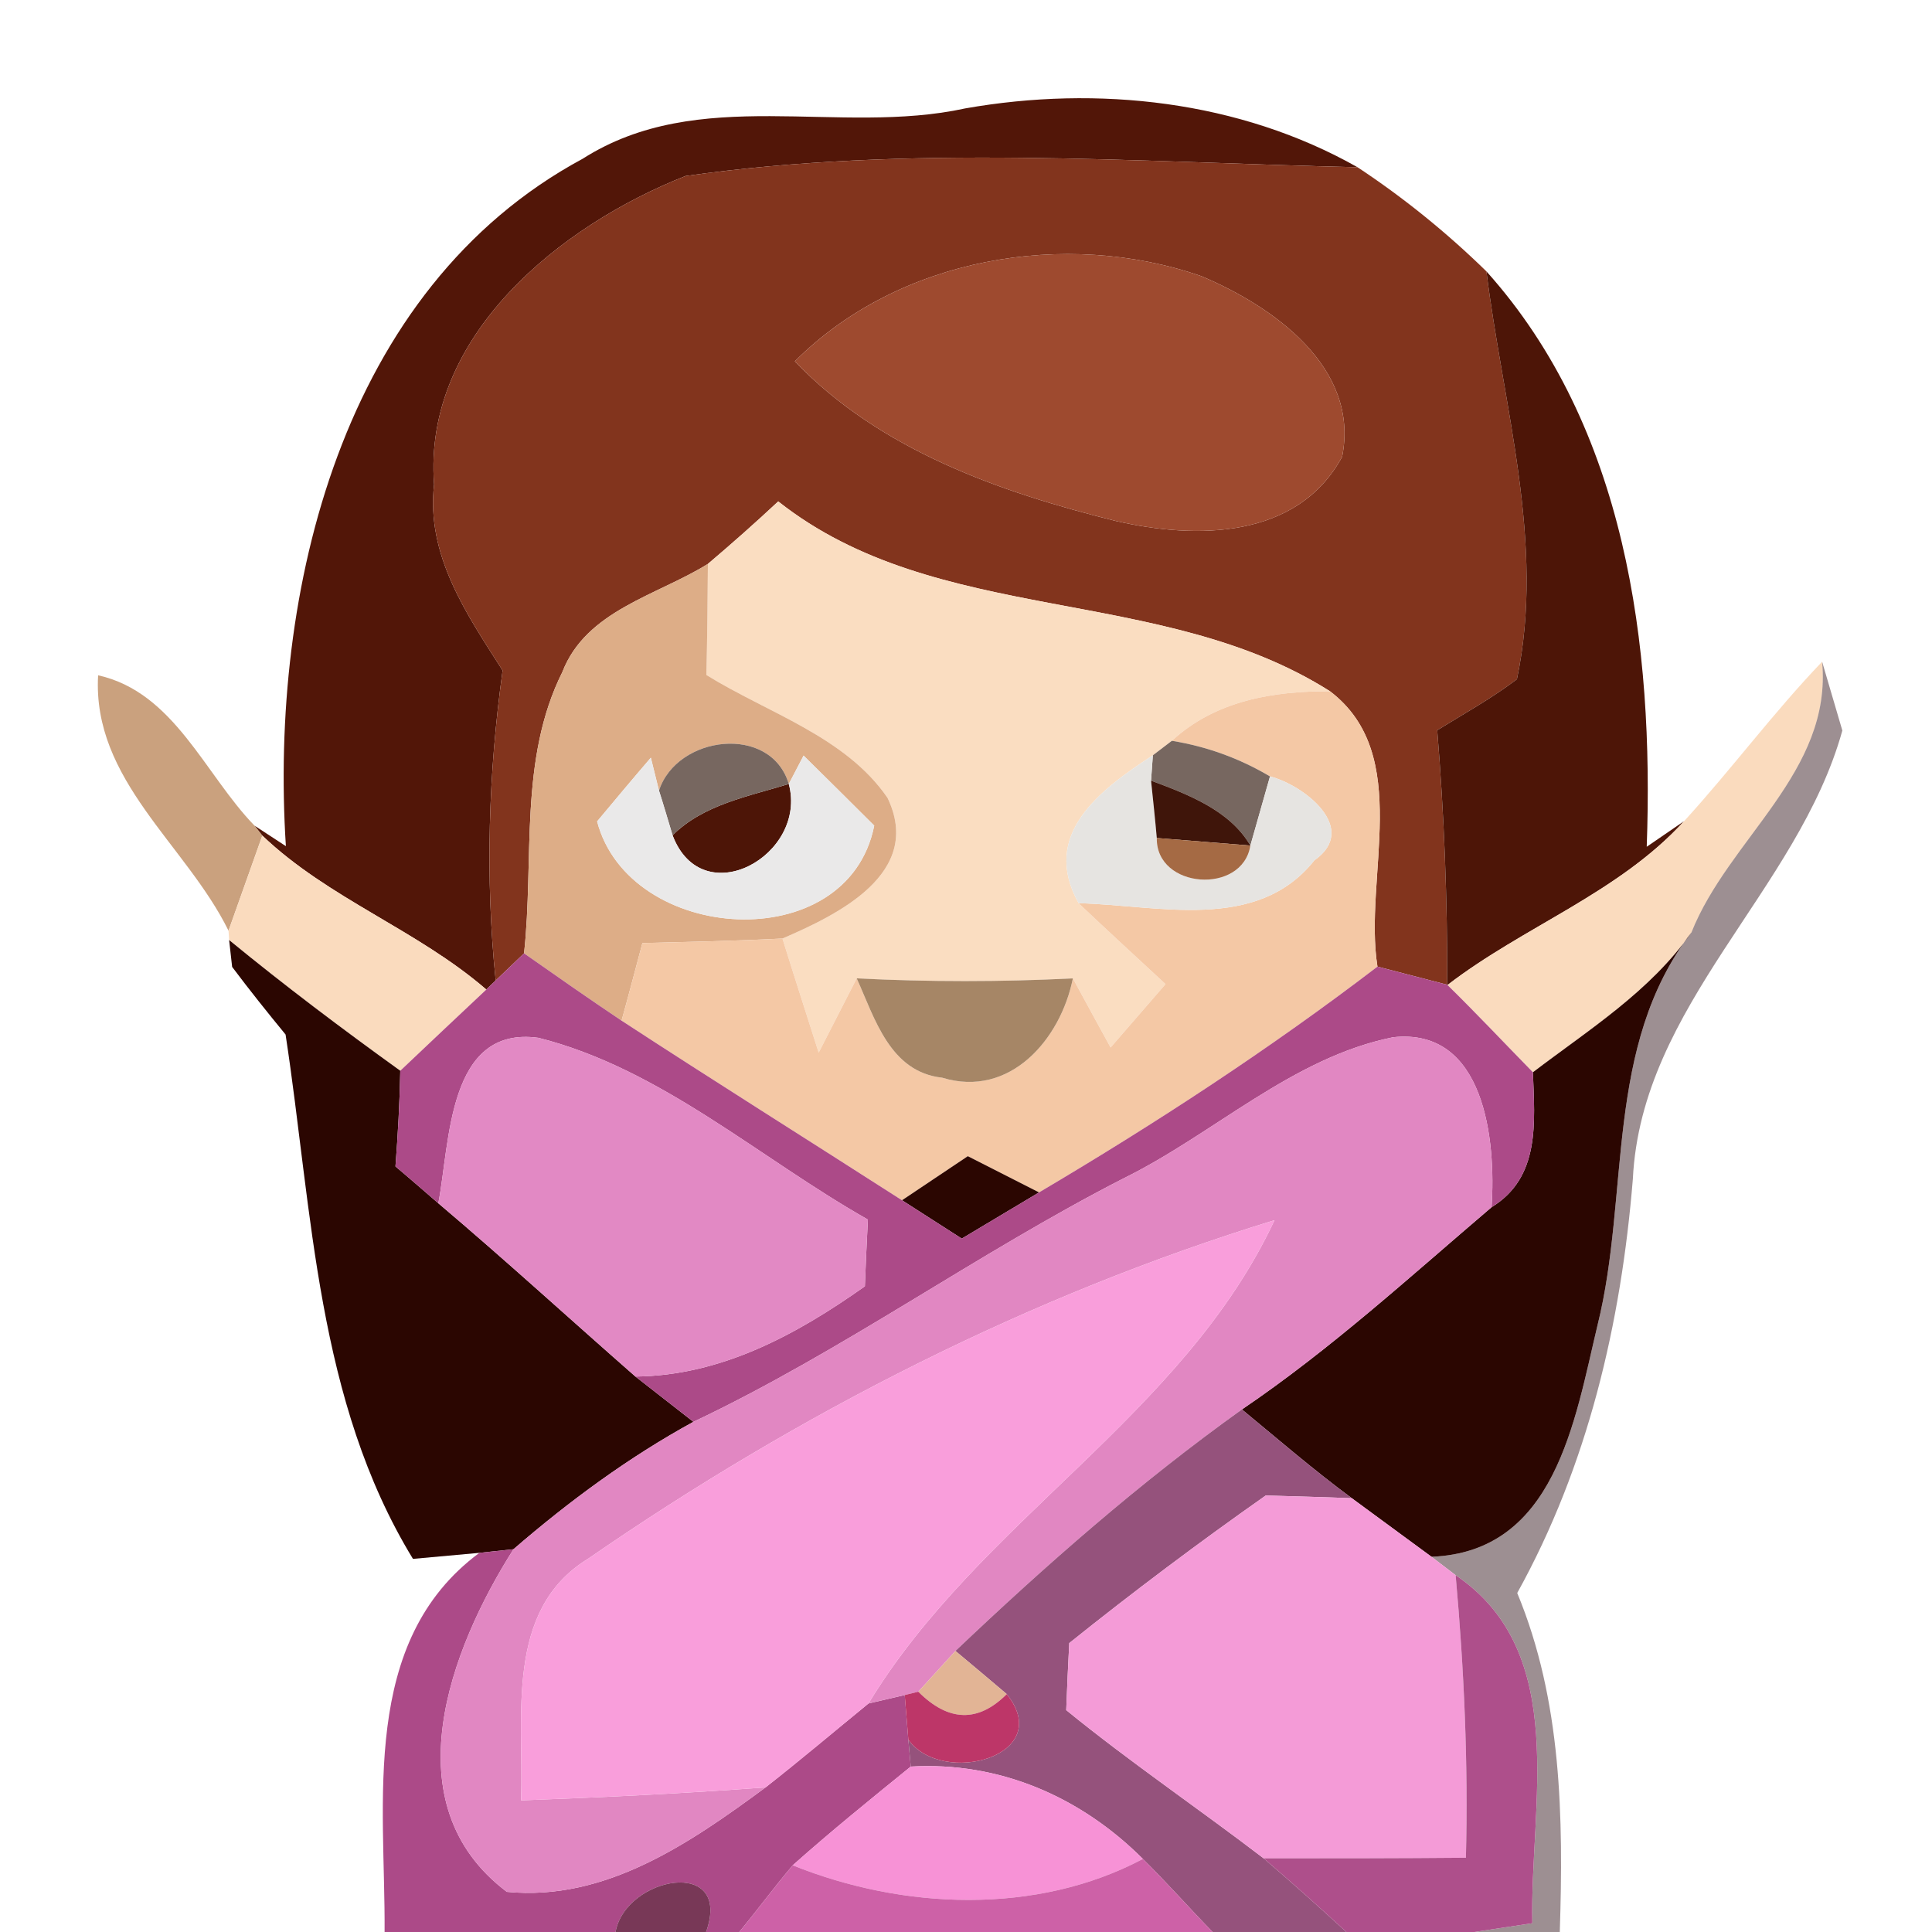 <?xml version="1.0" encoding="UTF-8" ?>
<!DOCTYPE svg PUBLIC "-//W3C//DTD SVG 1.1//EN" "http://www.w3.org/Graphics/SVG/1.1/DTD/svg11.dtd">
<svg width="64pt" height="64pt" viewBox="0 0 64 64" version="1.1" xmlns="http://www.w3.org/2000/svg">
<g id="#521608ff">
<path fill="#521608" opacity="1.00" d=" M 19.30 5.26 C 23.16 2.80 27.77 4.51 31.98 3.59 C 36.36 2.82 41.06 3.33 44.97 5.54 C 37.56 5.37 30.10 4.78 22.71 5.83 C 18.57 7.46 14.00 11.12 14.38 16.05 C 14.11 18.39 15.46 20.35 16.65 22.21 C 16.18 25.61 16.07 29.05 16.42 32.48 C 16.34 32.55 16.19 32.70 16.11 32.78 C 13.82 30.80 10.88 29.77 8.69 27.68 L 8.43 27.35 L 9.47 28.03 C 8.93 19.60 11.30 9.57 19.30 5.26 Z" />
</g>
<g id="#82341dff">
<path fill="#82341d" opacity="1.00" d=" M 22.71 5.83 C 30.10 4.78 37.56 5.37 44.97 5.54 C 46.50 6.55 47.93 7.71 49.24 8.99 C 49.79 13.46 51.20 17.99 50.25 22.50 C 49.42 23.13 48.50 23.64 47.61 24.19 C 47.84 26.99 47.95 29.81 47.94 32.62 C 47.17 32.42 46.40 32.22 45.63 32.02 C 45.16 29.06 46.83 25.01 44.06 22.90 C 38.45 19.34 31.04 20.77 25.78 16.61 C 25.02 17.32 24.24 18.01 23.45 18.68 C 21.76 19.73 19.42 20.22 18.63 22.26 C 17.18 25.16 17.70 28.47 17.36 31.58 L 16.42 32.48 C 16.07 29.05 16.18 25.61 16.65 22.21 C 15.46 20.35 14.11 18.39 14.38 16.05 C 14.00 11.12 18.57 7.46 22.71 5.83 M 26.33 11.97 C 29.15 14.91 33.11 16.30 36.97 17.26 C 39.63 17.87 42.98 17.86 44.46 15.13 C 45.05 12.17 42.17 10.15 39.80 9.15 C 35.29 7.58 29.76 8.53 26.33 11.97 Z" />
</g>
<g id="#9e4a2fff">
<path fill="#9e4a2f" opacity="1.00" d=" M 26.33 11.97 C 29.76 8.53 35.29 7.58 39.80 9.15 C 42.17 10.15 45.05 12.17 44.46 15.13 C 42.98 17.86 39.63 17.87 36.97 17.26 C 33.11 16.30 29.15 14.91 26.33 11.97 Z" />
</g>
<g id="#4d1507ff">
<path fill="#4d1507" opacity="1.00" d=" M 49.24 8.99 C 53.87 14.15 54.79 21.39 54.55 28.05 L 55.79 27.20 C 53.62 29.58 50.47 30.69 47.95 32.63 L 47.94 32.62 C 47.95 29.81 47.84 26.99 47.61 24.19 C 48.50 23.64 49.42 23.13 50.25 22.50 C 51.20 17.99 49.79 13.46 49.24 8.99 Z" />
<path fill="#4d1507" opacity="1.00" d=" M 22.28 27.67 C 23.30 26.65 24.80 26.38 26.13 25.97 C 26.76 28.33 23.27 30.28 22.28 27.67 Z" />
</g>
<g id="#faddc1ff">
<path fill="#faddc1" opacity="1.00" d=" M 23.45 18.68 C 24.24 18.01 25.02 17.32 25.78 16.61 C 31.04 20.77 38.45 19.34 44.06 22.90 C 42.17 22.89 40.26 23.21 38.82 24.54 L 38.19 25.02 C 36.43 26.17 34.46 27.64 35.73 29.92 C 36.68 30.82 37.65 31.71 38.61 32.60 C 38.00 33.30 37.40 34.00 36.79 34.70 C 36.37 33.94 35.96 33.18 35.54 32.41 C 33.16 32.53 30.77 32.53 28.38 32.41 C 27.96 33.23 27.54 34.05 27.12 34.87 C 26.72 33.61 26.31 32.35 25.92 31.09 C 27.75 30.30 30.60 28.93 29.40 26.43 C 28.01 24.40 25.43 23.62 23.40 22.36 C 23.43 21.13 23.44 19.91 23.45 18.68 Z" />
</g>
<g id="#ddad87ff">
<path fill="#ddad87" opacity="1.00" d=" M 18.63 22.26 C 19.42 20.22 21.76 19.73 23.45 18.68 C 23.44 19.91 23.43 21.13 23.40 22.36 C 25.43 23.62 28.01 24.40 29.40 26.43 C 30.60 28.93 27.75 30.30 25.92 31.09 C 24.37 31.17 22.83 31.20 21.28 31.24 C 21.11 31.88 20.77 33.17 20.59 33.81 C 19.50 33.08 18.43 32.33 17.36 31.58 C 17.70 28.47 17.18 25.16 18.63 22.26 M 21.83 26.19 L 21.56 25.10 C 21.11 25.62 20.22 26.68 19.78 27.21 C 20.84 31.26 28.08 31.76 28.96 27.35 C 28.38 26.77 27.21 25.61 26.62 25.03 L 26.13 25.97 C 25.53 23.97 22.42 24.36 21.83 26.19 Z" />
</g>
<g id="#c89d79f5">
<path fill="#c89d79" opacity="0.96" d=" M 3.25 22.37 C 5.77 22.93 6.78 25.65 8.43 27.35 L 8.69 27.68 C 8.41 28.47 7.85 30.04 7.57 30.83 C 6.16 27.97 3.05 25.84 3.25 22.37 Z" />
</g>
<g id="#f4c8a5ff">
<path fill="#f4c8a5" opacity="1.00" d=" M 44.06 22.90 C 46.83 25.01 45.16 29.06 45.63 32.02 C 42.06 34.75 38.29 37.21 34.42 39.50 C 33.83 39.20 32.65 38.60 32.06 38.30 C 31.51 38.67 30.42 39.40 29.88 39.76 C 26.78 37.77 23.67 35.82 20.59 33.81 C 20.77 33.17 21.11 31.88 21.28 31.24 C 22.83 31.20 24.37 31.17 25.92 31.09 C 26.31 32.35 26.72 33.61 27.12 34.87 C 27.54 34.05 27.96 33.23 28.38 32.41 C 28.98 33.74 29.48 35.51 31.21 35.70 C 33.46 36.39 35.14 34.42 35.54 32.41 C 35.96 33.18 36.37 33.94 36.79 34.70 C 37.40 34.00 38.00 33.30 38.61 32.60 C 37.65 31.71 36.68 30.82 35.73 29.92 C 38.36 29.98 41.63 30.90 43.54 28.50 C 45.05 27.44 43.18 26.00 42.07 25.72 C 41.06 25.12 39.98 24.73 38.82 24.54 C 40.26 23.21 42.17 22.89 44.06 22.90 Z" />
</g>
<g id="#fadbbeff">
<path fill="#fadbbe" opacity="1.00" d=" M 55.79 27.20 C 57.36 25.48 58.75 23.60 60.36 21.92 C 60.70 25.57 57.27 27.77 56.03 30.89 C 54.67 32.84 52.63 34.11 50.78 35.52 C 49.84 34.56 48.91 33.57 47.95 32.63 C 50.47 30.69 53.62 29.58 55.79 27.20 Z" />
<path fill="#fadbbe" opacity="1.00" d=" M 8.69 27.68 C 10.88 29.77 13.82 30.80 16.11 32.78 C 15.16 33.67 14.21 34.57 13.26 35.47 C 11.33 34.08 9.43 32.65 7.59 31.14 L 7.57 30.83 C 7.85 30.04 8.41 28.47 8.69 27.68 Z" />
</g>
<g id="#381b217e">
<path fill="#381b21" opacity="0.49" d=" M 60.36 21.92 C 60.53 22.49 60.86 23.63 61.03 24.20 C 59.56 29.50 54.37 33.29 54.09 39.06 C 53.70 43.84 52.60 48.55 50.26 52.77 C 51.74 56.34 51.79 60.20 51.67 64.00 L 48.84 64.00 C 49.32 63.93 50.28 63.78 50.76 63.71 C 50.67 59.84 52.03 54.75 48.22 52.18 C 48.02 52.03 47.62 51.72 47.42 51.57 C 51.52 51.41 52.16 47.08 52.92 43.90 C 54.00 39.56 53.13 34.65 56.03 30.89 C 57.27 27.77 60.70 25.57 60.36 21.92 Z" />
</g>
<g id="#776760ff">
<path fill="#776760" opacity="1.00" d=" M 21.83 26.19 C 22.42 24.36 25.53 23.97 26.13 25.97 C 24.80 26.38 23.30 26.65 22.28 27.67 C 22.17 27.30 21.95 26.56 21.83 26.19 Z" />
<path fill="#776760" opacity="1.00" d=" M 38.19 25.02 L 38.82 24.54 C 39.98 24.73 41.06 25.12 42.07 25.72 C 41.91 26.29 41.58 27.44 41.42 28.01 C 40.74 26.84 39.34 26.31 38.13 25.86 L 38.19 25.02 Z" />
</g>
<g id="#e6e4e1ff">
<path fill="#e6e4e1" opacity="1.00" d=" M 35.73 29.92 C 34.46 27.64 36.43 26.17 38.19 25.02 L 38.13 25.86 C 38.18 26.33 38.28 27.28 38.32 27.76 C 38.29 29.45 41.16 29.65 41.42 28.01 C 41.58 27.44 41.91 26.29 42.07 25.72 C 43.18 26.00 45.05 27.44 43.54 28.50 C 41.63 30.90 38.36 29.98 35.73 29.92 Z" />
</g>
<g id="#eae9e9ff">
<path fill="#eae9e9" opacity="1.00" d=" M 19.78 27.21 C 20.22 26.68 21.11 25.62 21.56 25.10 L 21.83 26.19 C 21.95 26.56 22.17 27.30 22.28 27.67 C 23.27 30.28 26.76 28.33 26.13 25.97 L 26.62 25.03 C 27.21 25.61 28.38 26.77 28.96 27.35 C 28.08 31.76 20.84 31.26 19.78 27.21 Z" />
</g>
<g id="#3f150aff">
<path fill="#3f150a" opacity="1.00" d=" M 38.13 25.86 C 39.34 26.31 40.74 26.84 41.42 28.01 C 40.65 27.95 39.10 27.82 38.32 27.76 C 38.28 27.28 38.18 26.33 38.13 25.86 Z" />
</g>
<g id="#a56a44ff">
<path fill="#a56a44" opacity="1.00" d=" M 38.32 27.76 C 39.10 27.82 40.65 27.95 41.42 28.01 C 41.16 29.65 38.29 29.45 38.32 27.76 Z" />
</g>
<g id="#2b0601ff">
<path fill="#2b0601" opacity="1.00" d=" M 7.59 31.14 C 9.43 32.65 11.33 34.08 13.26 35.47 C 13.24 36.53 13.18 37.59 13.10 38.64 C 13.46 38.94 14.16 39.55 14.52 39.86 C 16.73 41.73 18.87 43.69 21.05 45.60 C 21.53 45.97 22.49 46.73 22.97 47.10 C 20.83 48.27 18.85 49.73 17.01 51.32 L 15.88 51.44 C 15.33 51.49 14.23 51.59 13.68 51.64 C 10.48 46.40 10.36 40.16 9.46 34.27 C 8.86 33.54 8.26 32.79 7.69 32.03 L 7.59 31.14 Z" />
<path fill="#2b0601" opacity="1.00" d=" M 50.78 35.52 C 52.63 34.11 54.67 32.84 56.03 30.89 C 53.13 34.65 54.00 39.56 52.92 43.90 C 52.16 47.08 51.52 51.41 47.42 51.57 C 46.76 51.09 45.44 50.11 44.78 49.63 C 43.52 48.70 42.34 47.68 41.14 46.69 C 44.09 44.69 46.71 42.29 49.41 39.99 C 51.03 39.00 50.84 37.18 50.78 35.52 Z" />
<path fill="#2b0601" opacity="1.00" d=" M 29.88 39.76 C 30.42 39.40 31.51 38.67 32.06 38.30 C 32.65 38.60 33.83 39.20 34.42 39.50 C 33.57 40.01 32.71 40.52 31.86 41.03 C 31.20 40.61 30.54 40.18 29.88 39.76 Z" />
</g>
<g id="#ac4a88fc">
<path fill="#ac4a88" opacity="1.00" d=" M 16.11 32.78 C 16.19 32.70 16.34 32.55 16.42 32.48 L 17.36 31.58 C 18.43 32.33 19.50 33.08 20.59 33.81 C 23.67 35.82 26.78 37.77 29.88 39.76 C 30.54 40.18 31.20 40.61 31.86 41.03 C 32.71 40.52 33.57 40.01 34.42 39.50 C 38.29 37.21 42.06 34.75 45.63 32.02 C 46.40 32.22 47.17 32.42 47.94 32.62 L 47.95 32.63 C 48.91 33.57 49.84 34.56 50.78 35.52 C 50.84 37.18 51.03 39.00 49.41 39.99 C 49.56 37.78 49.19 34.03 46.15 34.36 C 42.81 35.03 40.22 37.56 37.21 39.04 C 32.35 41.53 27.91 44.76 22.97 47.10 C 22.49 46.73 21.53 45.97 21.05 45.60 C 23.90 45.57 26.39 44.21 28.65 42.61 C 28.67 42.06 28.72 40.95 28.75 40.40 C 25.15 38.36 21.89 35.40 17.84 34.38 C 14.82 33.96 14.91 37.85 14.52 39.86 C 14.16 39.55 13.46 38.94 13.10 38.64 C 13.18 37.59 13.24 36.53 13.26 35.47 C 14.21 34.57 15.16 33.67 16.11 32.78 Z" />
<path fill="#ac4a88" opacity="1.00" d=" M 12.74 64.00 C 12.77 59.70 11.91 54.38 15.88 51.44 L 17.01 51.32 C 14.90 54.64 12.95 59.78 16.79 62.67 C 20.06 62.99 22.86 61.05 25.36 59.21 C 26.51 58.31 27.63 57.36 28.77 56.43 L 29.97 56.15 C 30.00 56.52 30.06 57.26 30.09 57.63 L 30.17 58.52 C 28.85 59.59 27.53 60.66 26.26 61.79 C 25.65 62.51 25.09 63.27 24.49 64.00 L 23.39 64.00 C 24.28 61.50 20.73 62.15 20.39 64.00 L 12.74 64.00 Z" />
</g>
<g id="#a68666ff">
<path fill="#a68666" opacity="1.00" d=" M 28.38 32.41 C 30.77 32.53 33.16 32.53 35.54 32.41 C 35.14 34.42 33.46 36.39 31.21 35.70 C 29.48 35.51 28.98 33.74 28.38 32.41 Z" />
</g>
<g id="#e289c4ff">
<path fill="#e289c4" opacity="1.00" d=" M 14.52 39.86 C 14.91 37.85 14.82 33.96 17.84 34.38 C 21.89 35.40 25.15 38.36 28.75 40.40 C 28.72 40.95 28.67 42.06 28.65 42.61 C 26.39 44.21 23.90 45.57 21.05 45.60 C 18.87 43.69 16.73 41.73 14.52 39.86 Z" />
</g>
<g id="#e187c2ff">
<path fill="#e187c2" opacity="1.00" d=" M 37.21 39.04 C 40.22 37.56 42.81 35.03 46.15 34.36 C 49.19 34.03 49.56 37.78 49.41 39.99 C 46.71 42.29 44.09 44.69 41.14 46.69 C 37.77 49.10 34.65 51.84 31.65 54.69 C 31.34 55.03 30.73 55.70 30.42 56.04 L 29.97 56.15 L 28.77 56.43 C 32.43 50.39 39.19 46.90 42.22 40.42 C 34.11 42.91 26.46 46.82 19.49 51.63 C 16.70 53.33 17.36 56.88 17.26 59.64 C 19.97 59.54 22.66 59.41 25.36 59.21 C 22.86 61.05 20.06 62.99 16.79 62.67 C 12.95 59.78 14.90 54.64 17.01 51.32 C 18.85 49.73 20.83 48.27 22.97 47.10 C 27.91 44.76 32.35 41.53 37.21 39.04 Z" />
</g>
<g id="#f99edbff">
<path fill="#f99edb" opacity="1.00" d=" M 19.49 51.63 C 26.46 46.82 34.11 42.91 42.22 40.42 C 39.19 46.90 32.43 50.39 28.77 56.43 C 27.63 57.36 26.51 58.31 25.36 59.21 C 22.66 59.41 19.97 59.54 17.26 59.64 C 17.36 56.88 16.70 53.33 19.49 51.63 Z" />
</g>
<g id="#95527cfe">
<path fill="#95527c" opacity="1.00" d=" M 31.65 54.69 C 34.65 51.84 37.77 49.10 41.14 46.69 C 42.34 47.68 43.52 48.70 44.78 49.63 C 44.06 49.60 42.64 49.56 41.93 49.54 C 39.71 51.10 37.54 52.73 35.42 54.43 C 35.39 54.98 35.34 56.09 35.32 56.65 C 37.43 58.37 39.69 59.90 41.86 61.56 C 42.79 62.36 43.70 63.17 44.60 64.00 L 40.17 64.00 C 39.39 63.20 38.66 62.37 37.86 61.58 C 35.80 59.52 33.11 58.35 30.17 58.52 L 30.09 57.63 C 31.22 59.20 34.99 58.17 33.35 56.12 C 32.93 55.76 32.08 55.05 31.65 54.69 Z" />
</g>
<g id="#f49bd7ff">
<path fill="#f49bd7" opacity="1.00" d=" M 35.42 54.43 C 37.54 52.73 39.71 51.10 41.93 49.54 C 42.64 49.56 44.06 49.60 44.78 49.63 C 45.44 50.11 46.76 51.09 47.42 51.57 C 47.62 51.72 48.02 52.03 48.22 52.18 C 48.50 55.29 48.64 58.41 48.56 61.54 C 46.32 61.56 44.09 61.56 41.86 61.56 C 39.69 59.90 37.43 58.37 35.32 56.65 C 35.34 56.09 35.39 54.98 35.42 54.43 Z" />
</g>
<g id="#ac4a88f8">
<path fill="#ac4a88" opacity="0.97" d=" M 48.22 52.18 C 52.03 54.75 50.67 59.84 50.76 63.71 C 50.28 63.78 49.32 63.93 48.84 64.00 L 44.60 64.00 C 43.70 63.17 42.79 62.36 41.86 61.56 C 44.09 61.56 46.32 61.56 48.56 61.54 C 48.64 58.41 48.50 55.29 48.22 52.18 Z" />
</g>
<g id="#e2b495ff">
<path fill="#e2b495" opacity="1.00" d=" M 30.42 56.04 C 30.73 55.70 31.34 55.03 31.65 54.69 C 32.08 55.05 32.93 55.76 33.35 56.12 C 32.40 57.07 31.42 57.04 30.42 56.04 Z" />
</g>
<g id="#bd3668ff">
<path fill="#bd3668" opacity="1.00" d=" M 29.97 56.15 L 30.42 56.04 C 31.42 57.04 32.40 57.07 33.35 56.12 C 34.99 58.17 31.22 59.20 30.09 57.63 C 30.06 57.26 30.00 56.52 29.97 56.15 Z" />
</g>
<g id="#f792d6ff">
<path fill="#f792d6" opacity="1.00" d=" M 26.26 61.79 C 27.53 60.66 28.85 59.59 30.17 58.52 C 33.11 58.35 35.80 59.52 37.86 61.58 C 34.33 63.45 29.91 63.26 26.26 61.79 Z" />
</g>
<g id="#cc5ea5f9">
<path fill="#cc5ea5" opacity="0.98" d=" M 24.49 64.00 C 25.09 63.27 25.65 62.51 26.26 61.79 C 29.91 63.26 34.33 63.45 37.86 61.58 C 38.66 62.37 39.39 63.20 40.17 64.00 L 24.49 64.00 Z" />
</g>
<g id="#753454fa">
<path fill="#753454" opacity="0.98" d=" M 20.39 64.00 C 20.73 62.15 24.28 61.50 23.39 64.00 L 20.39 64.00 Z" />
</g>
</svg>
